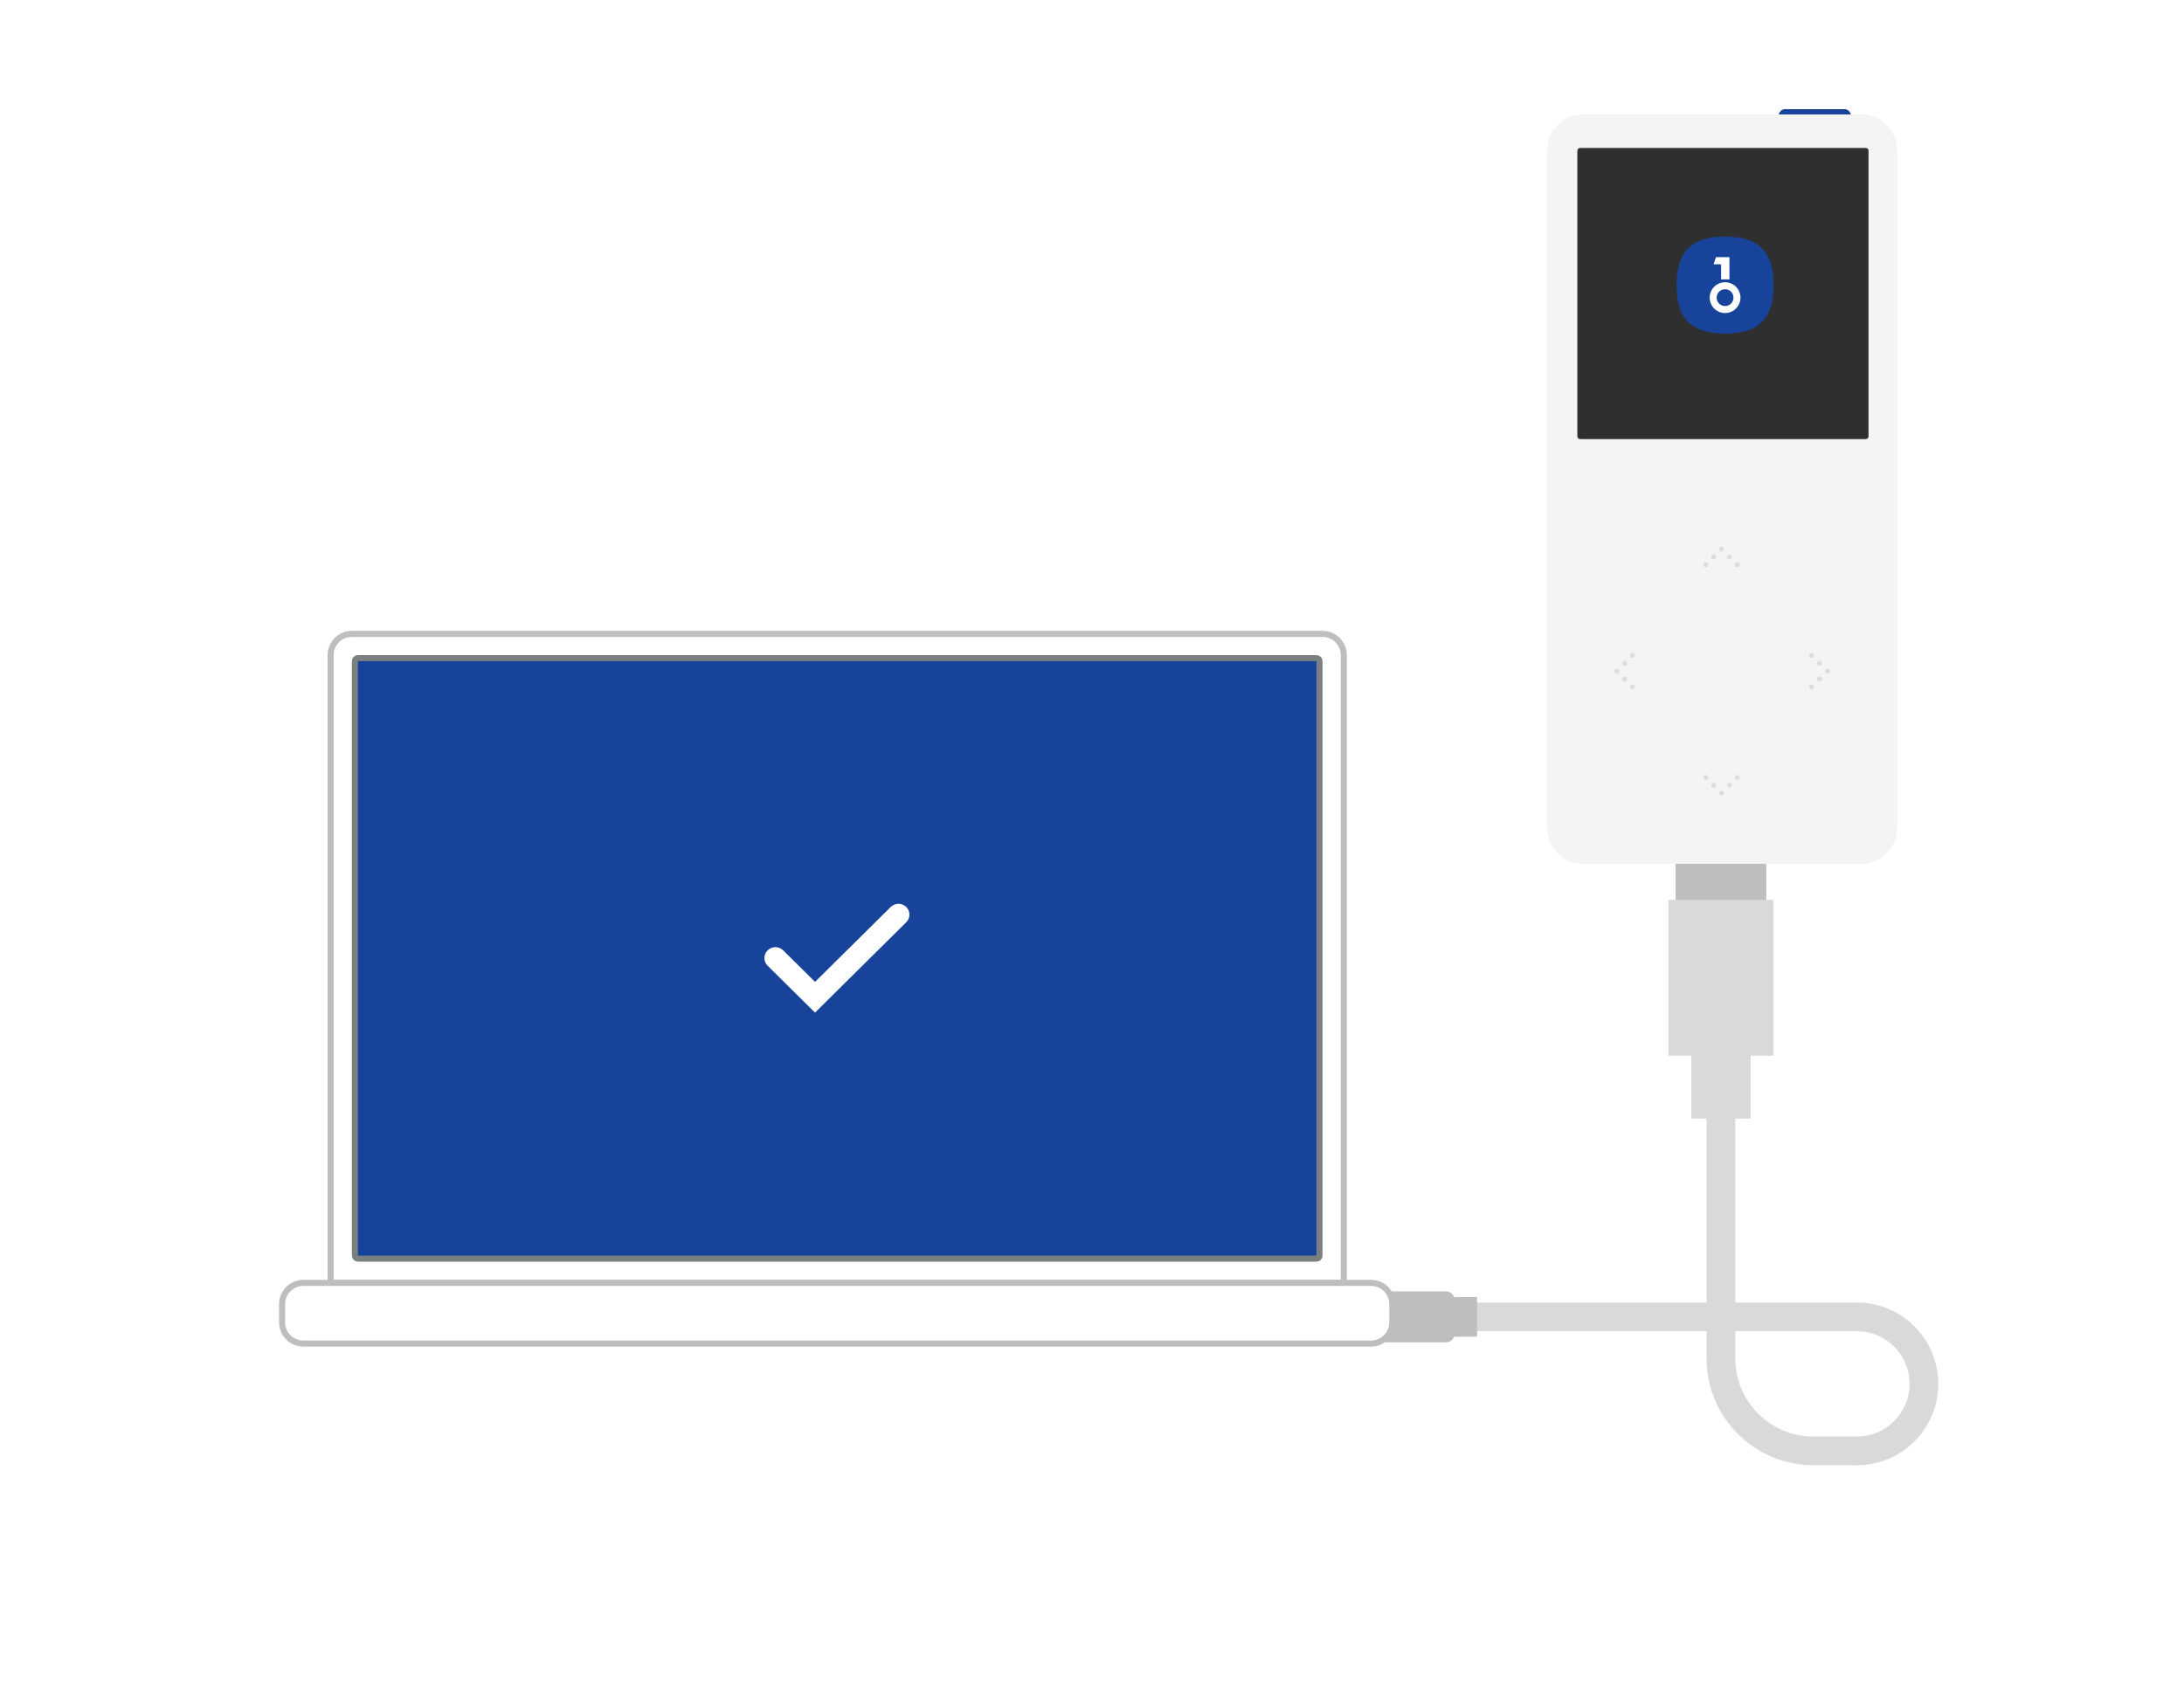<svg width="360" height="280" viewBox="0 0 360 280" fill="none" xmlns="http://www.w3.org/2000/svg">
<path d="M227.148 212.903H238.316C239.14 212.903 239.809 213.571 239.809 214.396V219.811C239.809 220.635 239.14 221.303 238.316 221.303H227.148V212.903Z" fill="#BEBDC0"/>
<path d="M306.086 239.19C312.185 239.19 317.129 234.245 317.129 228.146C317.129 222.047 312.185 217.103 306.086 217.103H243.48" stroke="#D8D9DA" stroke-width="4.731" stroke-linecap="round"/>
<path d="M306.086 239.19H298.896C290.489 239.19 283.673 232.373 283.673 223.966V165.64" stroke="#D8D9DA" stroke-width="4.731"/>
<path d="M276.198 134.781H291.146V162.783H276.198V134.781Z" fill="#BEBDC0"/>
<path d="M278.796 155.888H288.551V184.421H278.796V155.888Z" fill="#D8D9DA"/>
<path d="M275.019 148.351H292.327V174.046H275.019V148.351Z" fill="#D8D9DA"/>
<path d="M238.447 213.837H243.477V220.372H238.447V213.837Z" fill="#BEBDC0"/>
<path d="M54.5 108C54.5 106.067 56.067 104.5 58 104.5H218C219.933 104.5 221.5 106.067 221.5 108V211.5H54.5V108Z" fill="white" stroke="#BEBDC0"/>
<path d="M217 108.5H59C58.724 108.5 58.5 108.724 58.5 109V207C58.5 207.276 58.724 207.5 59 207.5H217C217.276 207.5 217.5 207.276 217.5 207V109C217.5 108.724 217.276 108.5 217 108.5Z" fill="#17439a" stroke="#7A7F80"/>
<path fill-rule="evenodd" clip-rule="evenodd" d="M126.536 156.673C127.244 155.973 128.384 155.973 129.092 156.673L134.348 161.873L146.828 149.523C147.169 149.188 147.628 149 148.106 149C148.585 149 149.044 149.188 149.384 149.523C149.551 149.688 149.683 149.884 149.773 150.101C149.863 150.317 149.909 150.549 149.909 150.783C149.909 151.017 149.863 151.249 149.773 151.465C149.683 151.682 149.551 151.878 149.384 152.043L134.345 166.941L126.536 159.216C126.367 159.051 126.232 158.853 126.14 158.635C126.047 158.416 126 158.182 126 157.944C126 157.707 126.047 157.473 126.14 157.254C126.232 157.036 126.367 156.838 126.536 156.673Z" fill="white"/>
<path d="M226 211.5H50C48.067 211.5 46.5 213.067 46.5 215V218C46.5 219.933 48.067 221.5 50 221.5H226C227.933 221.5 229.5 219.933 229.5 218V215C229.5 213.067 227.933 211.5 226 211.5Z" fill="white" stroke="#BEBDC0"/>
<g filter="url(#filter0_d)">
<path d="M293.202 18.137C293.202 17.509 293.699 17 294.312 17H303.977C304.59 17 305.087 17.509 305.087 18.137V18.74H293.202V18.137Z" fill="#17439a"/>
<path d="M255 23.959C255 20.596 257.661 17.87 260.943 17.87H306.785C310.067 17.87 312.727 20.596 312.727 23.959V135.302C312.727 138.665 310.067 141.391 306.785 141.391H260.943C257.661 141.391 255 138.665 255 135.302V23.959Z" fill="#F4F4F4"/>
<path d="M261.661 27.252C261.661 27.013 261.661 26.893 261.707 26.802C261.748 26.721 261.814 26.656 261.894 26.615C261.985 26.569 262.105 26.569 262.344 26.569H305.383C305.622 26.569 305.742 26.569 305.833 26.615C305.914 26.656 305.979 26.721 306.02 26.802C306.066 26.893 306.066 27.013 306.066 27.252V70.291C306.066 70.53 306.066 70.65 306.02 70.741C305.979 70.822 305.914 70.887 305.833 70.928C305.742 70.974 305.622 70.974 305.383 70.974H262.344C262.105 70.974 261.985 70.974 261.894 70.928C261.814 70.887 261.748 70.822 261.707 70.741C261.661 70.65 261.661 70.53 261.661 70.291V27.252Z" fill="#2F2F2F"/>
<path fill-rule="evenodd" clip-rule="evenodd" d="M283.929 89.567C283.886 89.538 283.831 89.538 283.788 89.567L281.429 91.178C281.332 91.245 281.2 91.218 281.135 91.118C281.07 91.018 281.096 90.883 281.194 90.816L283.552 89.205C283.738 89.078 283.979 89.078 284.165 89.205L286.523 90.816C286.62 90.883 286.647 91.018 286.582 91.118C286.517 91.218 286.385 91.245 286.287 91.178L283.929 89.567ZM266.149 106.474C266.246 106.54 266.272 106.675 266.207 106.775L264.635 109.192C264.607 109.236 264.607 109.293 264.635 109.336L266.207 111.753C266.272 111.853 266.246 111.988 266.149 112.055C266.051 112.121 265.919 112.094 265.854 111.994L264.282 109.578C264.158 109.388 264.158 109.14 264.282 108.95L265.854 106.534C265.919 106.434 266.051 106.407 266.149 106.474ZM301.568 106.474C301.666 106.407 301.798 106.434 301.863 106.534L303.435 108.95C303.558 109.14 303.558 109.388 303.435 109.578L301.863 111.994C301.798 112.094 301.666 112.121 301.568 112.055C301.471 111.988 301.444 111.853 301.509 111.753L303.082 109.336C303.11 109.293 303.11 109.236 303.082 109.192L301.509 106.775C301.444 106.675 301.471 106.54 301.568 106.474ZM281.135 127.411C281.2 127.311 281.332 127.284 281.429 127.35L283.788 128.961C283.831 128.991 283.886 128.991 283.929 128.961L286.287 127.35C286.385 127.284 286.517 127.311 286.582 127.411C286.647 127.511 286.62 127.646 286.523 127.712L284.165 129.323C283.979 129.45 283.738 129.45 283.552 129.323L281.194 127.712C281.096 127.646 281.07 127.511 281.135 127.411Z" fill="#3C3C43" fill-opacity="0.2"/>
<path d="M293.202 18.137C293.202 17.509 293.699 17 294.312 17H303.977C304.59 17 305.087 17.509 305.087 18.137V18.74H293.202V18.137Z" fill="#17439a"/>
<path d="M255 23.959C255 20.596 257.661 17.87 260.943 17.87H306.785C310.067 17.87 312.727 20.596 312.727 23.959V135.302C312.727 138.665 310.067 141.391 306.785 141.391H260.943C257.661 141.391 255 138.665 255 135.302V23.959Z" fill="#F4F4F4"/>
<path d="M260 24.129C260 23.871 260 23.741 260.05 23.643C260.095 23.556 260.165 23.485 260.252 23.441C260.351 23.391 260.48 23.391 260.738 23.391H307.262C307.52 23.391 307.649 23.391 307.748 23.441C307.835 23.485 307.905 23.556 307.95 23.643C308 23.741 308 23.871 308 24.129V70.652C308 70.911 308 71.04 307.95 71.139C307.905 71.225 307.835 71.296 307.748 71.34C307.649 71.391 307.52 71.391 307.262 71.391H260.738C260.48 71.391 260.351 71.391 260.252 71.34C260.165 71.296 260.095 71.225 260.05 71.139C260 71.04 260 70.911 260 70.652V24.129Z" fill="#2F2F2F"/>
<path fill-rule="evenodd" clip-rule="evenodd" d="M283.765 89.931C283.992 89.931 284.176 89.747 284.176 89.52C284.176 89.294 283.992 89.11 283.765 89.11C283.539 89.11 283.355 89.294 283.355 89.52C283.355 89.747 283.539 89.931 283.765 89.931ZM285.07 91.223C285.297 91.223 285.481 91.039 285.481 90.813C285.481 90.586 285.297 90.402 285.07 90.402C284.844 90.402 284.66 90.586 284.66 90.813C284.66 91.039 284.844 91.223 285.07 91.223ZM286.786 92.105C286.786 92.331 286.602 92.515 286.375 92.515C286.149 92.515 285.965 92.331 285.965 92.105C285.965 91.878 286.149 91.694 286.375 91.694C286.602 91.694 286.786 91.878 286.786 92.105ZM282.473 91.223C282.7 91.223 282.884 91.039 282.884 90.813C282.884 90.586 282.7 90.402 282.473 90.402C282.246 90.402 282.063 90.586 282.063 90.813C282.063 91.039 282.246 91.223 282.473 91.223ZM281.591 92.105C281.591 92.331 281.408 92.515 281.181 92.515C280.954 92.515 280.77 92.331 280.77 92.105C280.77 91.878 280.954 91.694 281.181 91.694C281.408 91.694 281.591 91.878 281.591 92.105ZM283.791 129.351C283.564 129.351 283.38 129.535 283.38 129.762C283.38 129.989 283.564 130.173 283.791 130.173C284.017 130.173 284.201 129.989 284.201 129.762C284.201 129.535 284.017 129.351 283.791 129.351ZM282.486 128.059C282.259 128.059 282.075 128.243 282.075 128.47C282.075 128.697 282.259 128.88 282.486 128.88C282.712 128.88 282.896 128.697 282.896 128.47C282.896 128.243 282.712 128.059 282.486 128.059ZM280.77 127.178C280.77 126.951 280.954 126.767 281.181 126.767C281.407 126.767 281.591 126.951 281.591 127.178C281.591 127.404 281.407 127.588 281.181 127.588C280.954 127.588 280.77 127.404 280.77 127.178ZM285.083 128.059C284.856 128.059 284.673 128.243 284.673 128.47C284.673 128.697 284.856 128.88 285.083 128.88C285.31 128.88 285.494 128.697 285.494 128.47C285.494 128.243 285.31 128.059 285.083 128.059ZM285.965 127.177C285.965 126.951 286.149 126.767 286.375 126.767C286.602 126.767 286.786 126.951 286.786 127.177C286.786 127.404 286.602 127.588 286.375 127.588C286.149 127.588 285.965 127.404 285.965 127.177ZM266.507 109.244C266.733 109.244 266.917 109.427 266.917 109.654C266.917 109.881 266.733 110.065 266.507 110.065C266.28 110.065 266.096 109.881 266.096 109.654C266.096 109.427 266.28 109.244 266.507 109.244ZM267.799 107.939C268.026 107.939 268.209 108.122 268.209 108.349C268.209 108.576 268.026 108.76 267.799 108.76C267.572 108.76 267.389 108.576 267.389 108.349C267.389 108.122 267.572 107.939 267.799 107.939ZM269.502 107.044C269.502 106.817 269.318 106.634 269.091 106.634C268.865 106.634 268.681 106.817 268.681 107.044C268.681 107.271 268.865 107.455 269.091 107.455C269.318 107.455 269.502 107.271 269.502 107.044ZM267.799 110.536C268.026 110.536 268.209 110.719 268.209 110.946C268.209 111.173 268.026 111.357 267.799 111.357C267.572 111.357 267.389 111.173 267.389 110.946C267.389 110.719 267.572 110.536 267.799 110.536ZM269.502 112.238C269.502 112.012 269.318 111.828 269.091 111.828C268.865 111.828 268.681 112.012 268.681 112.238C268.681 112.465 268.865 112.649 269.091 112.649C269.318 112.649 269.502 112.465 269.502 112.238ZM300.8 109.628C300.8 109.855 300.984 110.039 301.21 110.039C301.437 110.039 301.621 109.855 301.621 109.628C301.621 109.402 301.437 109.218 301.21 109.218C300.984 109.218 300.8 109.402 300.8 109.628ZM299.507 110.933C299.507 111.16 299.691 111.344 299.918 111.344C300.144 111.344 300.328 111.16 300.328 110.933C300.328 110.707 300.144 110.523 299.918 110.523C299.691 110.523 299.507 110.707 299.507 110.933ZM298.625 112.649C298.399 112.649 298.215 112.465 298.215 112.238C298.215 112.012 298.399 111.828 298.625 111.828C298.852 111.828 299.036 112.012 299.036 112.238C299.036 112.465 298.852 112.649 298.625 112.649ZM299.507 108.336C299.507 108.563 299.691 108.746 299.918 108.746C300.144 108.746 300.328 108.563 300.328 108.336C300.328 108.109 300.144 107.926 299.918 107.926C299.691 107.926 299.507 108.109 299.507 108.336ZM298.625 107.454C298.399 107.454 298.215 107.271 298.215 107.044C298.215 106.817 298.399 106.633 298.625 106.633C298.852 106.633 299.036 106.817 299.036 107.044C299.036 107.271 298.852 107.454 298.625 107.454Z" fill="#DDDDDD"/>
</g>
<path d="M292.352 47C292.352 52.523 289.875 55 284.352 55C278.829 55 276.352 52.523 276.352 47C276.352 41.477 278.829 39 284.352 39C289.875 39 292.352 41.477 292.352 47Z" fill="#17439a"/>
<path d="M285.075 42.392H282.849L282.459 43.573H283.695V46.06H285.075V42.392Z" fill="white"/>
<path fill-rule="evenodd" clip-rule="evenodd" d="M286.89 49.069C286.89 50.471 285.754 51.608 284.352 51.608C282.95 51.608 281.814 50.471 281.814 49.069C281.814 47.668 282.95 46.531 284.352 46.531C285.754 46.531 286.89 47.668 286.89 49.069ZM285.738 49.069C285.738 49.835 285.118 50.455 284.352 50.455C283.587 50.455 282.966 49.835 282.966 49.069C282.966 48.304 283.587 47.684 284.352 47.684C285.118 47.684 285.738 48.304 285.738 49.069Z" fill="white"/>
<defs>
<filter id="filter0_d" x="245" y="8" width="77.727" height="144.391" filterUnits="userSpaceOnUse" color-interpolation-filters="sRGB">
<feFlood flood-opacity="0" result="BackgroundImageFix"/>
<feColorMatrix in="SourceAlpha" type="matrix" values="0 0 0 0 0 0 0 0 0 0 0 0 0 0 0 0 0 0 127 0" result="hardAlpha"/>
<feOffset dy="1"/>
<feGaussianBlur stdDeviation="5"/>
<feComposite in2="hardAlpha" operator="out"/>
<feColorMatrix type="matrix" values="0 0 0 0 0 0 0 0 0 0 0 0 0 0 0 0 0 0 0.15 0"/>
<feBlend mode="normal" in2="BackgroundImageFix" result="effect1_dropShadow"/>
<feBlend mode="normal" in="SourceGraphic" in2="effect1_dropShadow" result="shape"/>
</filter>
</defs>
</svg>
